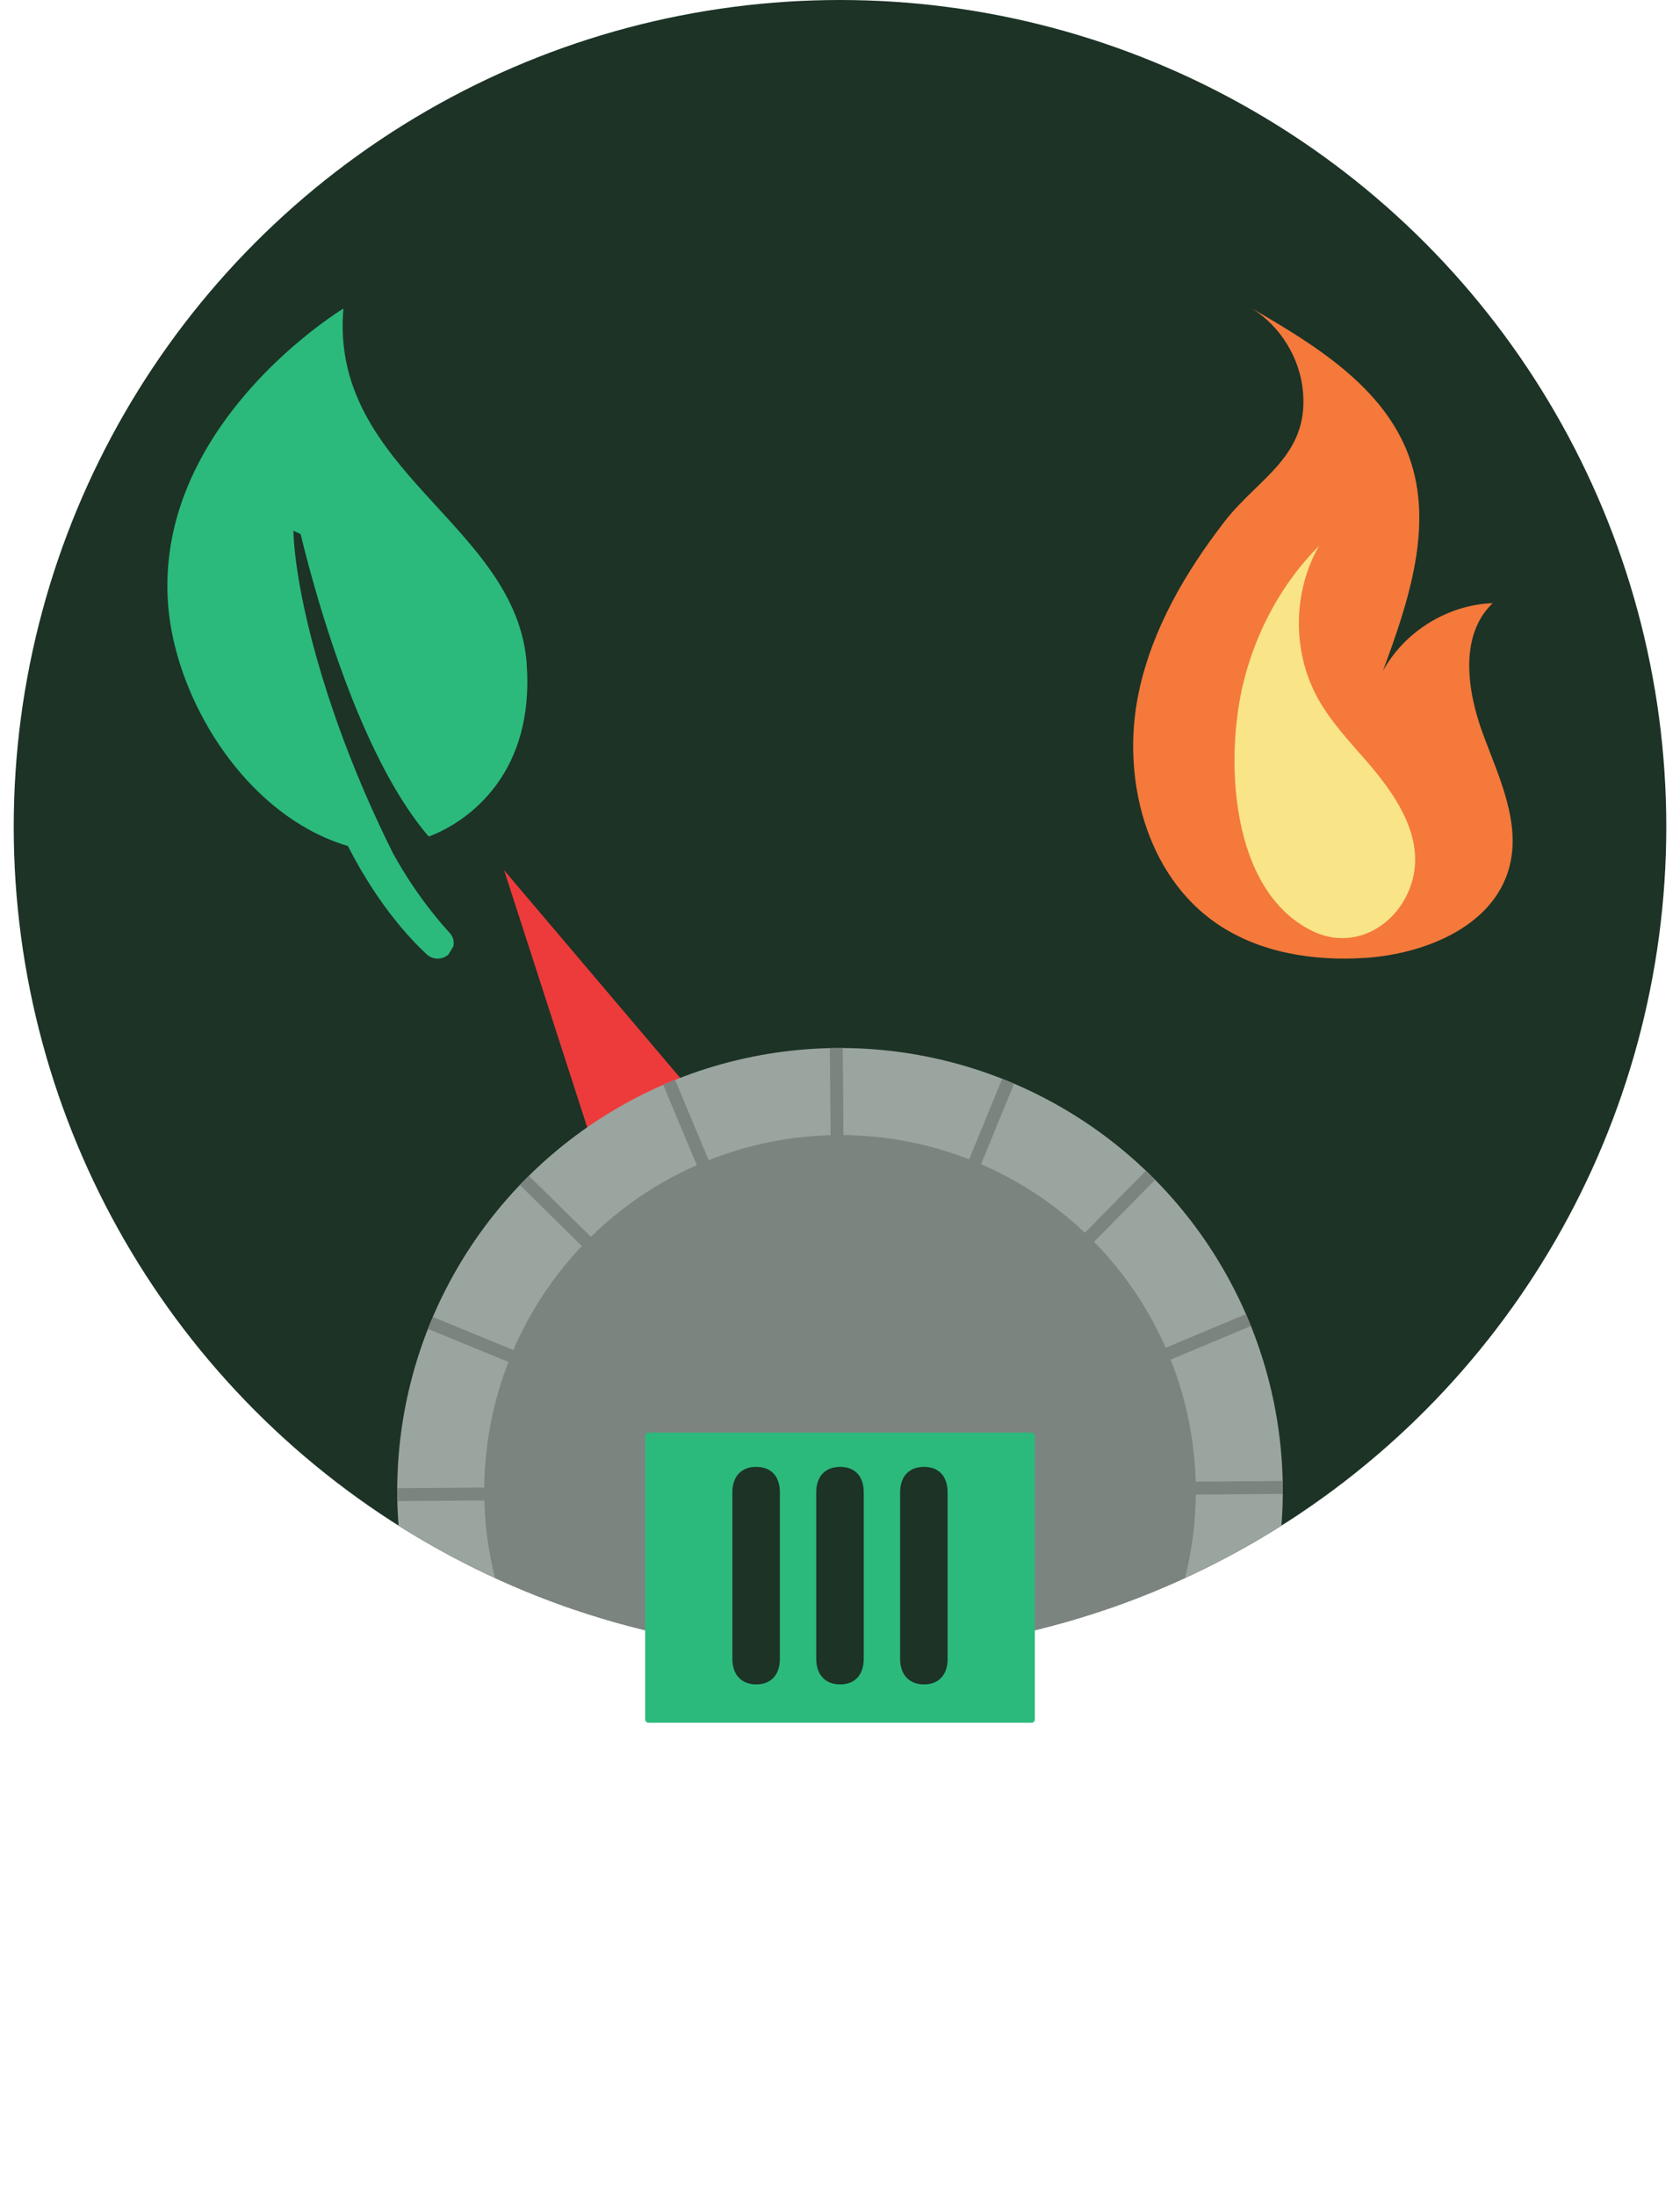 <?xml version="1.0" encoding="UTF-8"?>
<svg id="Calque_1" data-name="Calque 1" xmlns="http://www.w3.org/2000/svg" xmlns:xlink="http://www.w3.org/1999/xlink" viewBox="0 0 930.47 1215.68">
  <defs>
    <style>
      .cls-1 {
        fill: #7c8480;
      }

      .cls-1, .cls-2, .cls-3, .cls-4, .cls-5, .cls-6, .cls-7, .cls-8 {
        stroke-width: 0px;
      }

      .cls-2 {
        fill: #2bba7c;
      }

      .cls-3 {
        fill: none;
      }

      .cls-4 {
        fill: #f9e487;
      }

      .cls-9 {
        clip-path: url(#clippath-1);
      }

      .cls-5 {
        fill: #ed3b3b;
      }

      .cls-10 {
        clip-path: url(#clippath);
      }

      .cls-6 {
        fill: #9ba5a0;
      }

      .cls-7 {
        fill: #1c3326;
      }

      .cls-8 {
        fill: #f4793b;
      }
    </style>
    <clipPath id="clippath">
      <circle class="cls-3" cx="465.24" cy="457.64" r="457.64"/>
    </clipPath>
    <clipPath id="clippath-1">
      <circle class="cls-3" cx="465.24" cy="825.35" r="245.24"/>
    </clipPath>
  </defs>
  <g>
    <circle class="cls-7" cx="465.24" cy="457.64" r="457.64"/>
    <g class="cls-10">
      <g>
        <polygon class="cls-5" points="345.15 685.6 279.21 481.72 417.84 645.12 345.15 685.6"/>
        <g class="cls-9">
          <circle class="cls-6" cx="465.24" cy="825.35" r="245.24"/>
          <circle class="cls-1" cx="465.24" cy="825.35" r="197.07"/>
          <g>
            <rect class="cls-1" x="162.33" y="821.77" width="605.8" height="7.15" transform="translate(-6.75 3.84) rotate(-.47)"/>
            <rect class="cls-1" x="461.66" y="470.62" width="7.15" height="709.45" transform="translate(-6.77 3.85) rotate(-.47)"/>
            <rect class="cls-1" x="461.66" y="522.44" width="7.15" height="605.8" transform="translate(-449.41 578.22) rotate(-45.47)"/>
            <rect class="cls-1" x="110.51" y="821.77" width="709.45" height="7.15" transform="translate(-449.41 578.22) rotate(-45.47)"/>
          </g>
          <g>
            <rect class="cls-1" x="162.33" y="821.77" width="605.8" height="7.15" transform="translate(-282.46 243.46) rotate(-22.7)"/>
            <rect class="cls-1" x="461.66" y="470.62" width="7.15" height="709.45" transform="translate(-282.39 243.37) rotate(-22.69)"/>
            <rect class="cls-1" x="461.66" y="522.44" width="7.15" height="605.8" transform="translate(-474.93 942.48) rotate(-67.69)"/>
            <rect class="cls-1" x="110.51" y="821.77" width="709.45" height="7.15" transform="translate(-474.93 942.5) rotate(-67.69)"/>
          </g>
        </g>
      </g>
      <g>
        <g>
          <path class="cls-8" d="m630.73,383.09c-9.97,46.9,3.78,101.47,43.52,128.39,23.52,15.94,53.21,20.59,81.57,18.77,33.52-2.15,71.13-17.49,80.01-49.83,6.79-24.74-5.58-50.11-14.49-74.17-8.9-24.07-13.15-54.6,5.38-72.37-24.91.89-48.86,15.68-60.79,37.53,14.13-38.21,28.35-80.37,14.48-118.67-13.85-38.24-51.68-61.58-86.94-81.94,15.84,9.94,26.59,27.54,28.2,46.14,3.09,35.8-24.82,47.62-43.59,71.93-21.61,27.98-39.94,59.33-47.36,94.22Z"/>
          <path class="cls-4" d="m730.61,302.08c-14.63,25.42-14.98,58.45-.89,84.18,7.1,12.96,17.38,23.84,27.08,35,16.41,18.87,34.03,44.02,24.11,70.18-8.41,22.19-31.86,34.58-53.74,24.06-46.27-22.22-48.96-96.41-38.21-138.84,7.07-27.91,21.26-54.13,41.65-74.58Z"/>
        </g>
        <path class="cls-2" d="m291.76,367.71c-5.57-77.68-109.28-106.63-101.58-196.91,0,0-54.7,33.02-82.15,89.36-2.93,6-5.54,12.27-7.75,18.8-5.42,16.02-8.37,33.57-7.4,52.47,2.43,47.13,32.94,102.99,78.34,127.87,6.82,3.74,14,6.79,21.46,9,1.19,2.32,2.38,4.58,3.58,6.77,11.91,21.77,24.16,36.86,33.07,46.27,2.65,2.79,5,5.08,6.95,6.9,3.3,3.08,8.45,3.17,11.9.32h.01c1-1.54,1.96-3.08,2.89-4.65h0c.6-2.58-.05-5.37-2.01-7.5-2.67-2.92-6.1-6.84-9.93-11.7-5.79-7.34-12.53-16.79-19.05-28.07-.83-1.44-1.66-2.9-2.47-4.39-2.7-5.41-5.31-10.79-7.78-16.13-12.05-25.82-21.5-50.48-28.69-72.81-2.11-6.58-4.03-12.95-5.76-19.08-6.99-24.82-10.91-45.87-12.31-61.19-.32-3.37-.51-6.47-.58-9.27,1.35.61,2.68,1.22,4,1.87.13.58.28,1.18.44,1.8,3.48,14.18,9.42,36.39,17.66,60.75,2.1,6.19,4.34,12.51,6.72,18.88,11.28,30.04,25.82,60.99,43.37,82.68.89,1.12,1.81,2.2,2.72,3.27,0,0,1.61-.5,4.27-1.68,3.17-1.4,7.82-3.75,13.04-7.35,6.74-4.63,14.43-11.35,21.07-20.77,10.29-14.58,18.07-35.64,15.93-65.53Z"/>
      </g>
    </g>
  </g>
  <g>
    <rect class="cls-2" x="357.32" y="793.02" width="215.82" height="160.57" rx="1.8" ry="1.8"/>
    <g>
      <path class="cls-7" d="m431.93,826.09v92.18c0,8.83-4.95,14.12-13.07,14.12s-13.24-5.29-13.24-14.12v-92.18c0-8.83,4.94-14.12,13.24-14.12s13.07,5.29,13.07,14.12Z"/>
      <path class="cls-7" d="m478.38,826.09v92.18c0,8.83-4.95,14.12-13.07,14.12s-13.24-5.29-13.24-14.12v-92.18c0-8.83,4.94-14.12,13.24-14.12s13.07,5.29,13.07,14.12Z"/>
      <path class="cls-7" d="m524.84,826.09v92.18c0,8.83-4.95,14.12-13.07,14.12s-13.24-5.29-13.24-14.12v-92.18c0-8.83,4.94-14.12,13.24-14.12s13.07,5.29,13.07,14.12Z"/>
    </g>
  </g>
</svg>
